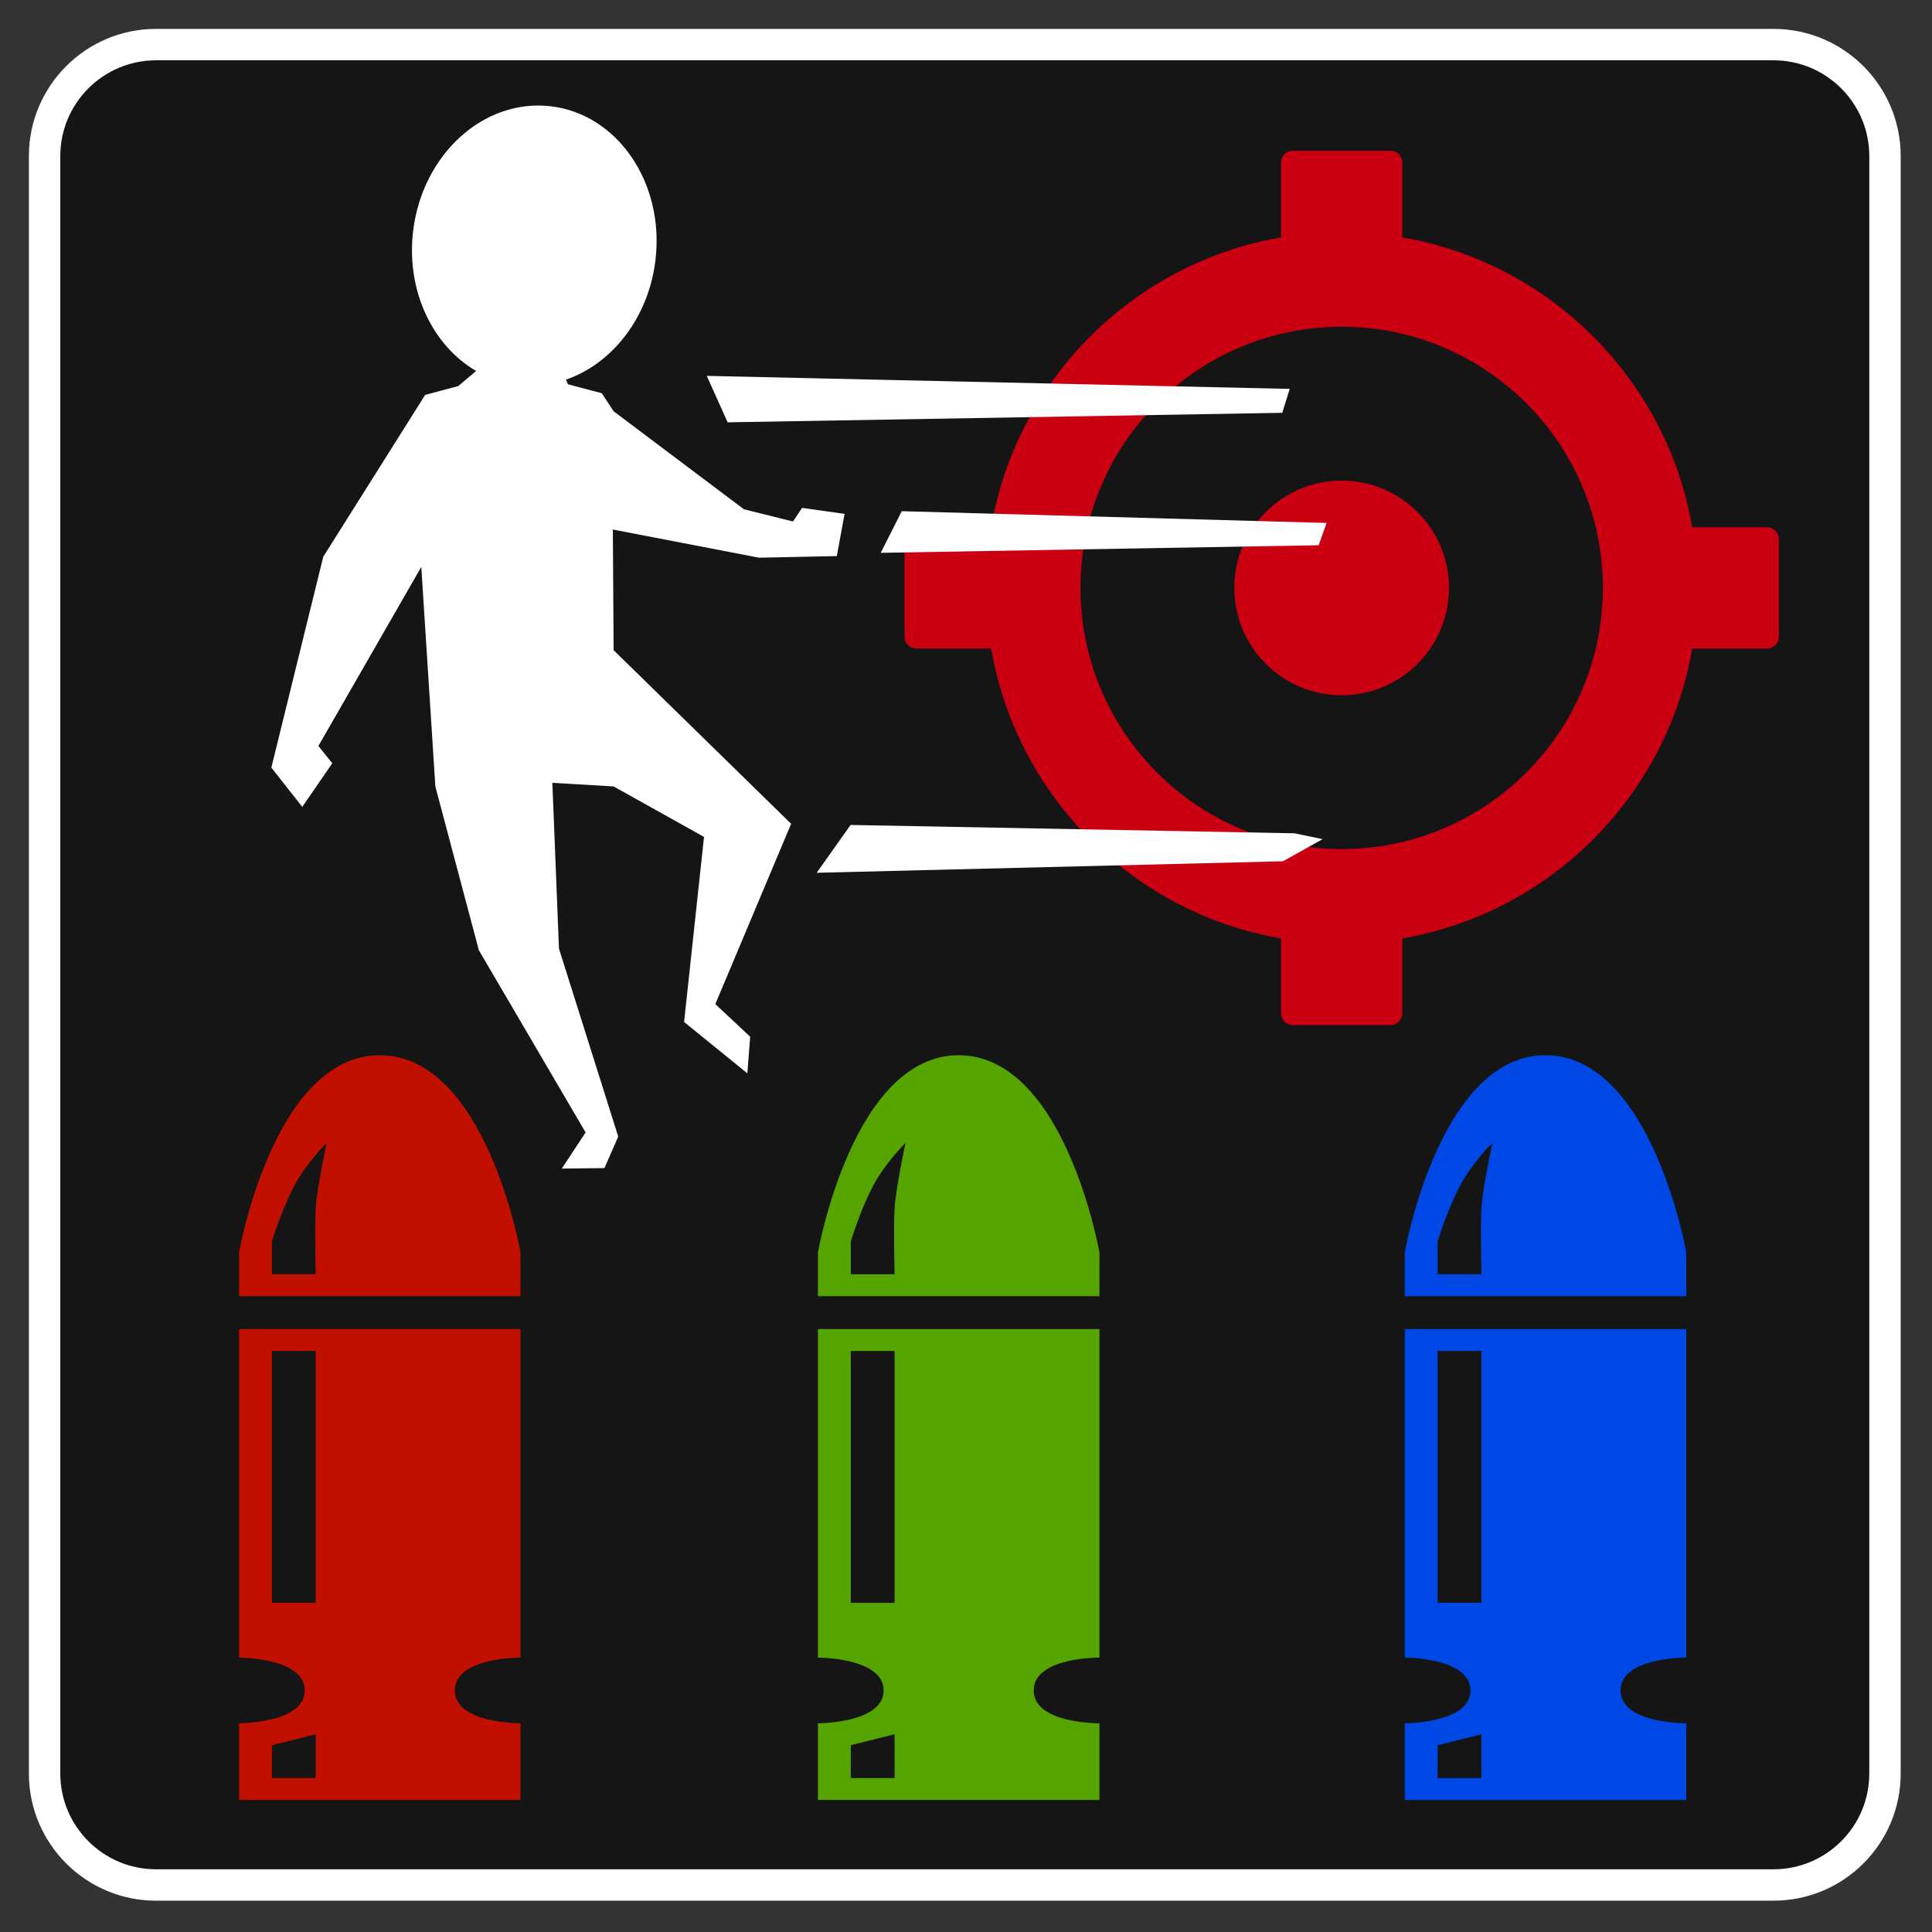 <?xml version="1.0" encoding="UTF-8" standalone="no"?><!DOCTYPE svg PUBLIC "-//W3C//DTD SVG 1.1//EN" "http://www.w3.org/Graphics/SVG/1.1/DTD/svg11.dtd"><svg width="100%" height="100%" viewBox="0 0 534 534" version="1.1" xmlns="http://www.w3.org/2000/svg" xmlns:xlink="http://www.w3.org/1999/xlink" xml:space="preserve" xmlns:serif="http://www.serif.com/" style="fill-rule:evenodd;clip-rule:evenodd;stroke-linecap:round;stroke-linejoin:round;stroke-miterlimit:2;"><rect x="0" y="0" width="534" height="534" fill="#333333" stroke="none"/><g id="g698"><path d="M516.667,43.139c-0,-14.61 -11.862,-26.472 -26.473,-26.472l-447.055,-0c-14.61,-0 -26.472,11.862 -26.472,26.472l-0,447.055c-0,14.611 11.862,26.473 26.472,26.473l447.055,-0c14.611,-0 26.473,-11.862 26.473,-26.473l-0,-447.055Z" style="stroke:#fff;stroke-width:17.36px;"/><path d="M516.667,43.139c-0,-14.61 -11.862,-26.472 -26.473,-26.472l-447.055,-0c-14.61,-0 -26.472,11.862 -26.472,26.472l-0,447.055c-0,14.611 11.862,26.473 26.472,26.473l447.055,-0c14.611,-0 26.473,-11.862 26.473,-26.473l-0,-447.055Z" style="fill:#151515;"/><path id="Target-White" serif:id="Target White" d="M354.084,65.615l-0,-20.699c-0,-1.793 1.456,-3.249 3.249,-3.249l27.001,-0c1.793,-0 3.249,1.456 3.249,3.249l-0,20.699c40.849,7.017 73.116,39.283 80.135,80.135l20.699,0c1.794,0 3.25,1.456 3.25,3.25l-0,27c-0,1.794 -1.456,3.25 -3.25,3.25l-20.699,-0c-7.017,40.848 -39.283,73.116 -80.135,80.135l-0,20.699c-0,1.793 -1.456,3.249 -3.249,3.249l-27.001,0c-1.793,0 -3.249,-1.456 -3.249,-3.249l-0,-20.699c-40.849,-7.017 -73.117,-39.283 -80.135,-80.135l-20.7,-0c-1.793,-0 -3.249,-1.456 -3.249,-3.25l0,-27c0,-1.794 1.456,-3.25 3.249,-3.25l20.7,0c7.017,-40.848 39.283,-73.116 80.135,-80.135Zm16.749,24.693c39.844,0 72.192,32.348 72.192,72.192c-0,39.844 -32.348,72.192 -72.192,72.192c-39.843,-0 -72.191,-32.348 -72.191,-72.192c-0,-39.844 32.348,-72.192 72.191,-72.192Zm0,42.526c16.373,0 29.666,13.293 29.666,29.666c0,16.373 -13.293,29.666 -29.666,29.666c-16.373,-0 -29.666,-13.293 -29.666,-29.666c0,-16.373 13.293,-29.666 29.666,-29.666Z" style="fill:#ca0012;"/><path id="Bullet" d="M388.274,367.343l77.801,-0l-0,90.811c-0,0 -18.162,-0.144 -18.162,9.081c-0.001,9.225 18.162,9.081 18.162,9.081l-0,21.19l-77.801,-0l-0,-21.19c-0,0 18.162,0.023 18.162,-9.081c0,-9.104 -18.162,-9.081 -18.162,-9.081l-0,-90.811Zm9.081,115.027l12.108,-3.027l-0,12.108l-12.108,0l-0,-9.081Zm-0,-108.973l12.108,-0l-0,69.622l-12.108,-0l-0,-69.622Zm29.819,-81.73c29.336,-0 38.901,54.486 38.901,54.486l-0,12.109l-77.801,-0l-0,-12.108c-0,-0 9.565,-54.487 38.9,-54.487Zm-29.819,51.459c-0,0 2.567,-8.477 6.054,-15.135c3.487,-6.657 9.081,-12.108 9.081,-12.108c-0,-0 -2.71,12.561 -3.027,18.162c-0.317,5.601 0,18.163 0,18.163l-12.108,-0.001l-0,-9.081Z" style="fill:#0048e5;"/><path id="Bullet1" serif:id="Bullet" d="M226.073,367.343l77.801,-0l0,90.811c0,0 -18.162,-0.144 -18.162,9.081c-0,9.225 18.162,9.081 18.162,9.081l0,21.19l-77.801,-0l0,-21.19c0,0 18.163,0.023 18.162,-9.081c0,-9.104 -18.162,-9.081 -18.162,-9.081l0,-90.811Zm9.081,115.027l12.108,-3.027l0,12.108l-12.108,0l0,-9.081Zm0,-108.973l12.109,-0l-0.001,69.622l-12.108,-0l0,-69.622Zm29.82,-81.73c29.335,-0 38.9,54.486 38.9,54.486l0,12.109l-77.801,-0l0,-12.108c0,-0 9.565,-54.487 38.901,-54.487Zm-29.82,51.459c0,0 2.567,-8.477 6.054,-15.135c3.488,-6.657 9.081,-12.108 9.081,-12.108c0,-0 -2.71,12.561 -3.027,18.162c-0.317,5.601 0,18.163 0,18.163l-12.108,-0.001l0,-9.081Z" style="fill:#56a400;"/><path id="Bullet2" serif:id="Bullet" d="M66.068,367.343l77.801,-0l0,90.811c0,0 -18.162,-0.144 -18.162,9.081c0,9.225 18.162,9.081 18.162,9.081l0,21.19l-77.801,-0l0,-21.19c0,0 18.163,0.023 18.163,-9.081c-0,-9.104 -18.163,-9.081 -18.163,-9.081l0,-90.811Zm9.081,115.027l12.109,-3.027l-0,12.108l-12.109,0l0,-9.081Zm0.001,-108.973l12.108,-0l-0,69.622l-12.109,-0l0.001,-69.622Zm29.819,-81.73c29.336,-0 38.9,54.486 38.9,54.486l0.001,12.109l-77.802,-0l0,-12.108c0,-0 9.565,-54.487 38.901,-54.487Zm-29.82,51.459c0,0 2.567,-8.477 6.054,-15.135c3.488,-6.657 9.082,-12.108 9.082,-12.108c-0,-0 -2.71,12.561 -3.027,18.162c-0.317,5.601 -0,18.163 -0,18.163l-12.109,-0.001l0,-9.081Z" style="fill:#c21000;"/><path id="Evade--White-" serif:id="Evade [White]" d="M131.614,102.535c-12.036,-6.986 -19.39,-22.133 -17.432,-38.631c2.525,-21.266 19.568,-36.726 38.067,-34.53c18.499,2.197 31.448,21.217 28.923,42.483c-1.898,15.988 -12.001,28.694 -24.76,33.082l0.603,1.281l9.303,2.465l3.295,4.999l36.008,27.079l13.552,3.378l2.522,-3.761l11.743,1.652l-2.146,11.668l-21.485,0.447l-40.419,-7.785l0.215,33.352l49.061,47.985l-20.95,49.835l9.633,9.017l-0.783,10.118l-17.484,-14.195l5.507,-51.155l-24.984,-13.949l-16.936,-1.002l1.826,45.811l16.385,51.972l-3.811,8.704l-11.788,0.139l6.577,-9.992l-29.505,-50.366l-12.023,-45.266l-3.886,-60.675l-28.438,49.487l3.837,4.786l-8.296,12.052l-8.545,-10.856l14.342,-58.271l28.169,-44.738l9.121,-2.435l4.982,-4.185Zm103.483,125.482l122.676,2.304l7.794,1.614l-10.966,6.123l-128.875,3.179l9.371,-13.22Zm14.144,-86.724l117.426,3.248l-2.187,6.165l-121.055,2.095l5.816,-11.508Zm-53.892,-37.4l161.127,3.598l-2.063,6.608l-153.295,2.629l-5.769,-12.835Z" style="fill:#fff;"/></g></svg>